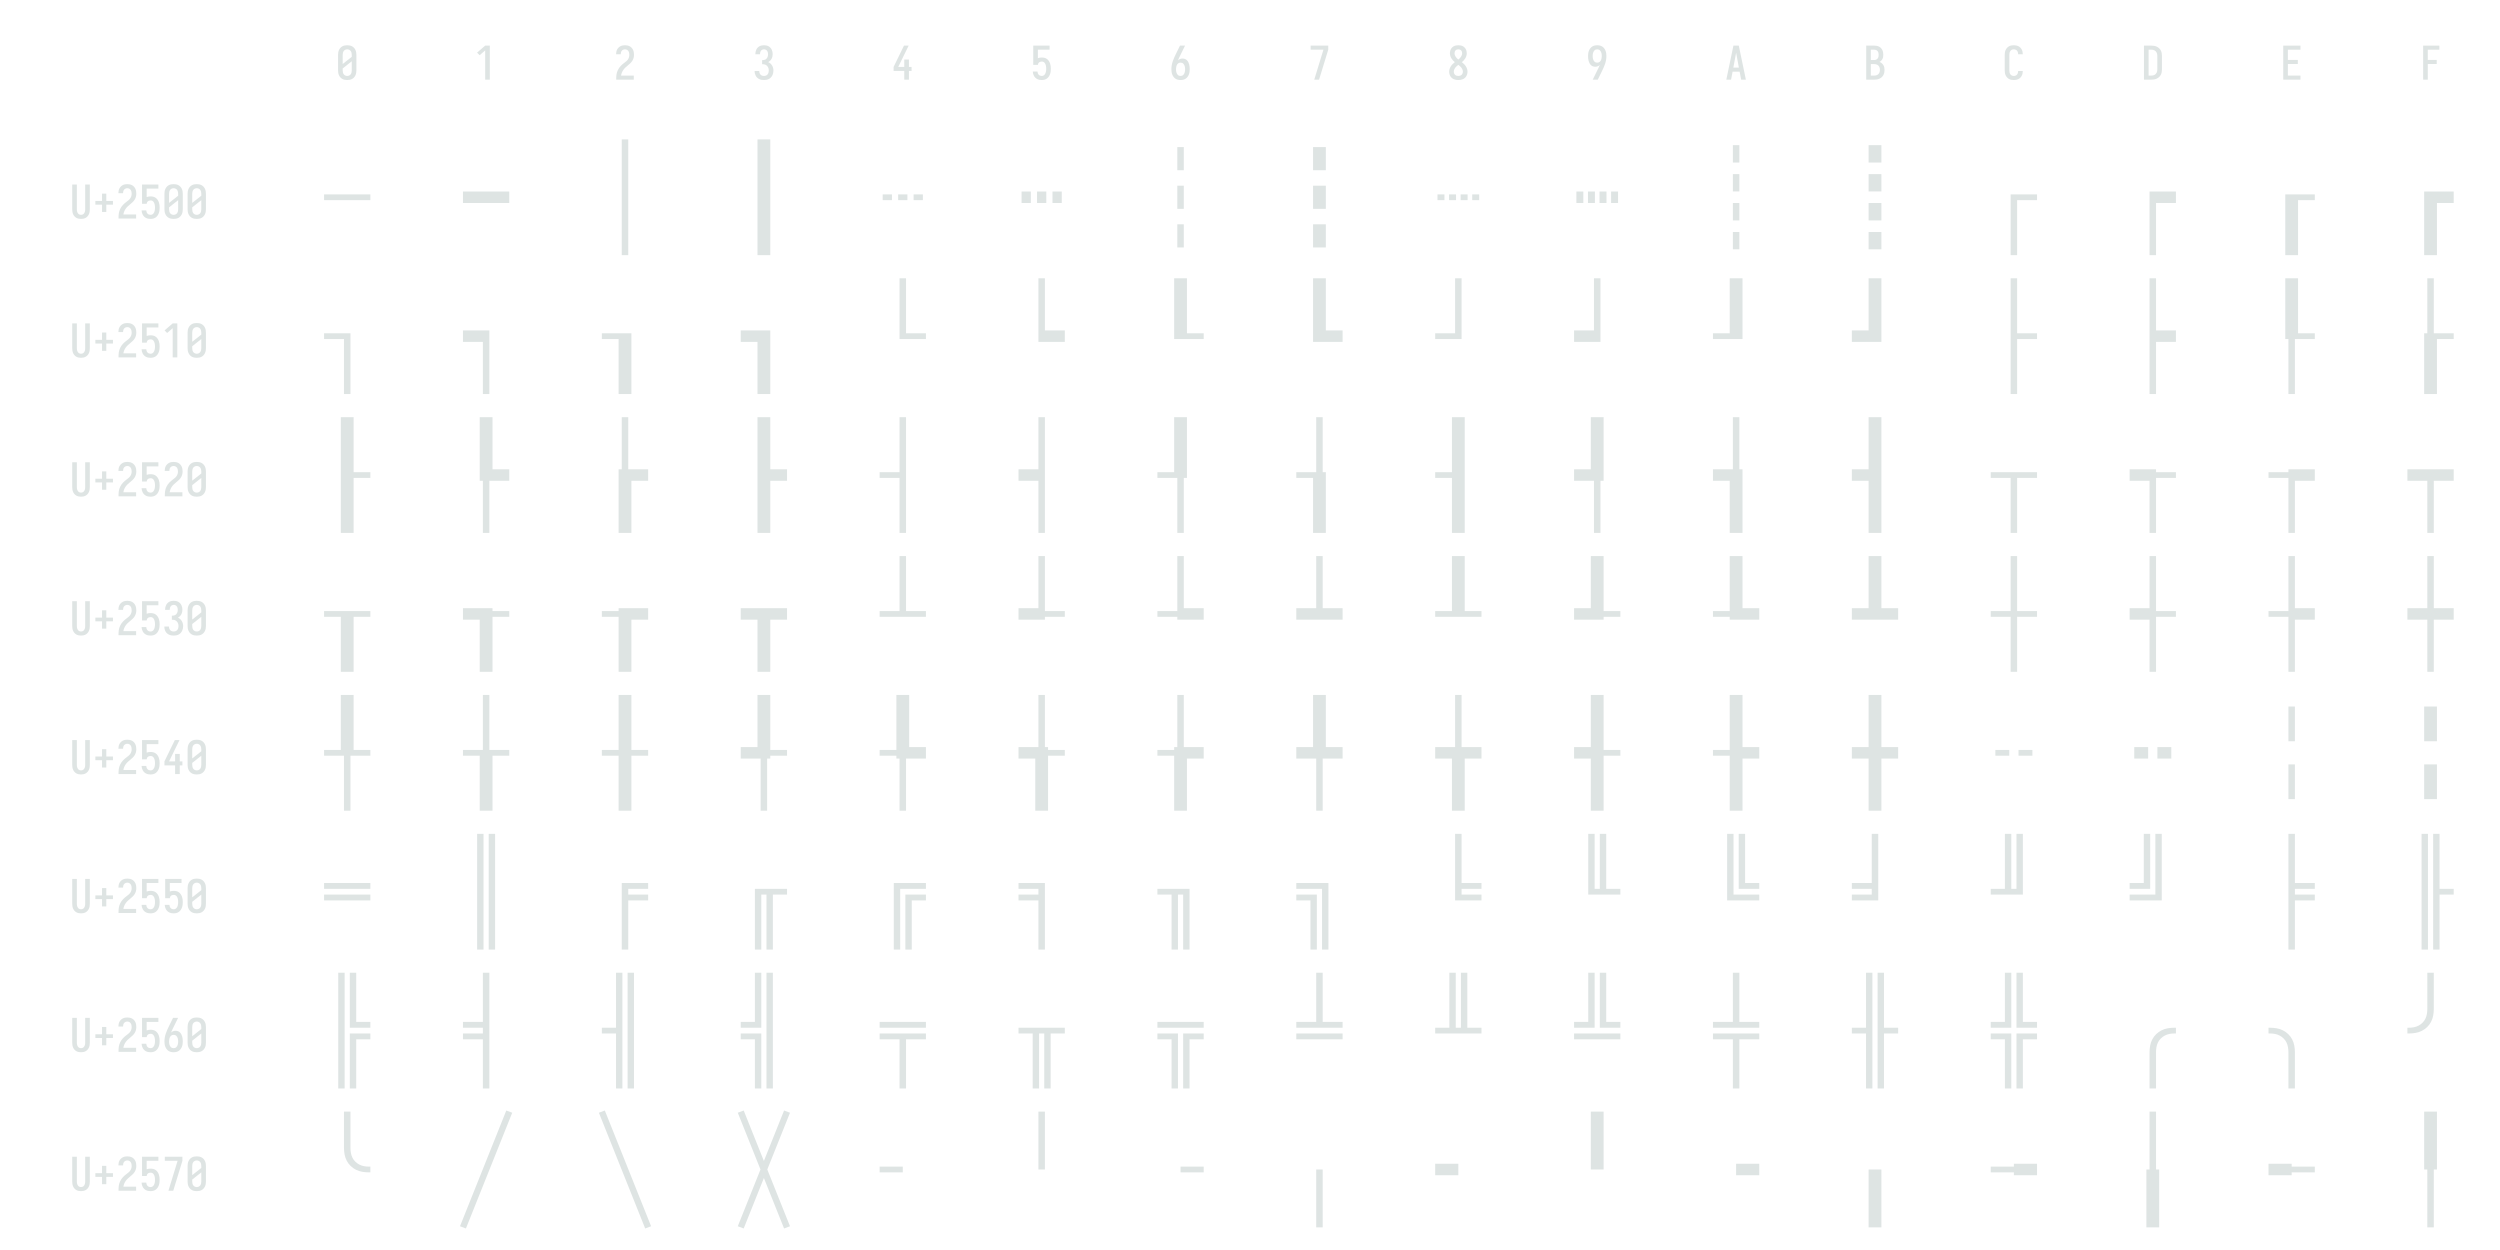 <?xml version="1.0" encoding="UTF-8" standalone="no"?>
<svg height="648" viewBox="0 0 1296 648" width="1296" xmlns="http://www.w3.org/2000/svg">
<defs>
<path d="M 250 8 Q 223 8 196 3 Q 169 -2 145 -15 Q 121 -28 102.5 -48.5 Q 84 -69 72.5 -94 Q 61 -119 56.5 -146 Q 52 -173 52 -200 L 52 -535 Q 52 -562 56.5 -589 Q 61 -616 72.5 -641 Q 84 -666 102.5 -686.5 Q 121 -707 145 -720 Q 169 -733 196 -738 Q 223 -743 250 -743 Q 277 -743 304 -738 Q 331 -733 355 -720 Q 379 -707 397.5 -686.5 Q 416 -666 427.5 -641 Q 439 -616 443.5 -589 Q 448 -562 448 -535 L 448 -200 Q 448 -173 443.5 -146 Q 439 -119 427.5 -94 Q 416 -69 397.5 -48.5 Q 379 -28 355 -15 Q 331 -2 304 3 Q 277 8 250 8 Z M 152 -338 L 348 -493 L 348 -535 Q 348 -557 343 -579 Q 338 -601 325.5 -618.5 Q 313 -636 292.5 -645.5 Q 272 -655 250 -655 Q 228 -655 207.5 -645.5 Q 187 -636 174.5 -618.5 Q 162 -601 157 -579 Q 152 -557 152 -535 Z M 250 -80 Q 272 -80 292.5 -89.5 Q 313 -99 325.5 -116.5 Q 338 -134 343 -156 Q 348 -178 348 -200 L 348 -397 L 152 -242 L 152 -200 Q 152 -178 157 -156 Q 162 -134 174.5 -116.5 Q 187 -99 207.5 -89.5 Q 228 -80 250 -80 Z " id="path1"/>
<path d="M 230 0 L 230 -632 L 110 -528 L 55 -584 L 230 -735 L 330 -735 L 330 0 Z " id="path2"/>
<path d="M 60 0 L 60 -1 Q 60 -27 61 -54 Q 62 -81 65.5 -107 Q 69 -133 77 -158.5 Q 85 -184 96.5 -208 Q 108 -232 123 -253.5 Q 138 -275 156 -294.5 Q 174 -314 194 -331 Q 214 -348 235.5 -364 Q 257 -380 277.5 -397 Q 298 -414 313 -435.5 Q 328 -457 336 -483 Q 344 -509 344 -535 Q 344 -557 339.5 -578 Q 335 -599 323.5 -617 Q 312 -635 292 -645 Q 272 -655 251 -655 Q 231 -655 212.5 -647.5 Q 194 -640 181.5 -625 Q 169 -610 163.5 -591 Q 158 -572 158 -552 L 158 -548 L 58 -548 L 58 -555 Q 58 -581 63.5 -606 Q 69 -631 81 -653 Q 93 -675 111.5 -693 Q 130 -711 152.5 -722.5 Q 175 -734 200.5 -738.5 Q 226 -743 251 -743 Q 278 -743 304.5 -737.5 Q 331 -732 354.5 -719 Q 378 -706 396 -685.5 Q 414 -665 425 -640.5 Q 436 -616 440 -589 Q 444 -562 444 -535 Q 444 -501 435 -468 Q 426 -435 407.5 -406 Q 389 -377 364 -353.5 Q 339 -330 312.5 -308.5 Q 286 -287 261 -264 Q 236 -241 216 -213 Q 196 -185 183 -153.5 Q 170 -122 165 -88 L 440 -88 L 440 0 Z " id="path3"/>
<path d="M 253 8 Q 227 8 201 4 Q 175 -0 151 -11.5 Q 127 -23 107.5 -40.5 Q 88 -58 75.5 -81 Q 63 -104 56.5 -129.5 Q 50 -155 50 -181 L 50 -187 L 150 -187 L 150 -184 Q 150 -163 157 -143 Q 164 -123 178 -108 Q 192 -93 212 -86.5 Q 232 -80 253 -80 Q 275 -80 296 -88.5 Q 317 -97 330.5 -114.5 Q 344 -132 350 -154 Q 356 -176 356 -198 Q 356 -217 352 -235.5 Q 348 -254 339 -271 Q 330 -288 316.5 -301 Q 303 -314 286 -322 Q 269 -330 250 -332 Q 231 -334 212 -334 L 212 -422 Q 229 -422 246 -424 Q 263 -426 278.5 -433 Q 294 -440 306 -452.5 Q 318 -465 325.5 -480.5 Q 333 -496 336.5 -513 Q 340 -530 340 -547 Q 340 -566 335.5 -585.5 Q 331 -605 320 -621.5 Q 309 -638 291 -646.5 Q 273 -655 253 -655 Q 234 -655 216 -647 Q 198 -639 187 -624 Q 176 -609 171 -590 Q 166 -571 166 -553 L 166 -548 L 66 -548 L 66 -556 Q 66 -581 71.5 -605.5 Q 77 -630 88 -652 Q 99 -674 116.5 -692.5 Q 134 -711 156.5 -722.5 Q 179 -734 203.5 -738.5 Q 228 -743 253 -743 Q 278 -743 303.5 -738 Q 329 -733 351 -721 Q 373 -709 390.5 -690 Q 408 -671 419 -648 Q 430 -625 435 -600 Q 440 -575 440 -550 Q 440 -524 434 -498.5 Q 428 -473 416 -450.5 Q 404 -428 385 -409.5 Q 366 -391 343 -379 Q 370 -368 391.5 -348.5 Q 413 -329 427.5 -304.5 Q 442 -280 449 -252 Q 456 -224 456 -196 Q 456 -168 450 -141.5 Q 444 -115 432 -91 Q 420 -67 401 -47 Q 382 -27 358 -14.5 Q 334 -2 307 3 Q 280 8 253 8 Z " id="path4"/>
<path d="M 282 0 L 282 -188 L 52 -188 L 52 -275 L 276 -735 L 377 -735 L 152 -275 L 282 -275 L 282 -435 L 383 -435 L 383 -275 L 440 -275 L 440 -188 L 383 -188 L 383 0 Z " id="path5"/>
<path d="M 252 8 Q 227 8 202.5 3.5 Q 178 -1 155.5 -12 Q 133 -23 114.5 -41 Q 96 -59 84 -80.5 Q 72 -102 65.5 -126.5 Q 59 -151 58 -176 L 159 -176 Q 160 -158 166.5 -139.5 Q 173 -121 185.5 -107 Q 198 -93 216 -86.5 Q 234 -80 252 -80 Q 269 -80 285 -87 Q 301 -94 312.5 -107 Q 324 -120 330.5 -135.5 Q 337 -151 341 -167.5 Q 345 -184 346.5 -201 Q 348 -218 348 -235 Q 348 -252 346.5 -269 Q 345 -286 341.5 -302.5 Q 338 -319 331.5 -334.5 Q 325 -350 314.5 -363 Q 304 -376 288 -383.5 Q 272 -391 256 -391 Q 240 -391 224 -387 Q 208 -383 195.5 -373.5 Q 183 -364 176 -349.5 Q 169 -335 168 -319 L 68 -319 L 68 -735 L 421 -735 L 421 -647 L 168 -647 L 168 -464 Q 189 -472 211 -475 Q 233 -478 256 -478 Q 285 -478 313.5 -470.5 Q 342 -463 365.5 -445.5 Q 389 -428 405.5 -403 Q 422 -378 431.5 -350.5 Q 441 -323 444.5 -294 Q 448 -265 448 -235 Q 448 -206 444.5 -176.5 Q 441 -147 431 -119 Q 421 -91 404.5 -66.5 Q 388 -42 364 -24.5 Q 340 -7 311 0.5 Q 282 8 252 8 Z " id="path6"/>
<path d="M 250 8 Q 221 8 192.5 1.5 Q 164 -5 140 -21 Q 116 -37 98.5 -60.5 Q 81 -84 70.5 -111 Q 60 -138 56 -166.5 Q 52 -195 52 -224 Q 52 -268 59.5 -311 Q 67 -354 81 -395.5 Q 95 -437 113 -477 Q 131 -517 150 -556 L 238 -735 L 347 -735 L 240 -517 Q 228 -492 216 -467 Q 204 -442 194 -416 Q 212 -436 238.5 -446 Q 265 -456 292 -456 Q 318 -456 343.5 -447 Q 369 -438 387.5 -419.5 Q 406 -401 418 -377 Q 430 -353 436.5 -328 Q 443 -303 445.5 -276.5 Q 448 -250 448 -224 Q 448 -195 444 -166.5 Q 440 -138 429.5 -111 Q 419 -84 401.5 -60.5 Q 384 -37 360 -21 Q 336 -5 307.5 1.5 Q 279 8 250 8 Z M 250 -80 Q 266 -80 282 -85.5 Q 298 -91 309.5 -102.5 Q 321 -114 328.5 -129 Q 336 -144 340.5 -159.5 Q 345 -175 346.5 -191.5 Q 348 -208 348 -224 Q 348 -240 346.5 -256.5 Q 345 -273 340.5 -289 Q 336 -305 328.5 -319.5 Q 321 -334 309.5 -345.5 Q 298 -357 282 -362.5 Q 266 -368 250 -368 Q 235 -368 221 -363.5 Q 207 -359 195.5 -349.5 Q 184 -340 176 -327.5 Q 168 -315 163.5 -301 Q 159 -287 156.5 -272.5 Q 154 -258 153 -243 Q 153 -238 152.5 -233.5 Q 152 -229 152 -224 Q 152 -208 153.5 -191.5 Q 155 -175 159.5 -159.5 Q 164 -144 171.5 -129 Q 179 -114 190.5 -102.5 Q 202 -91 218 -85.5 Q 234 -80 250 -80 Z " id="path7"/>
<path d="M 138 0 L 336 -647 L 60 -647 L 60 -735 L 440 -735 L 440 -647 L 242 0 Z " id="path8"/>
<path d="M 250 8 Q 225 8 200 4 Q 175 -0 152 -10 Q 129 -20 109.5 -37 Q 90 -54 77.5 -75.5 Q 65 -97 58.5 -121.5 Q 52 -146 52 -172 Q 52 -203 61.5 -232.5 Q 71 -262 88 -288.5 Q 105 -315 127 -336.5 Q 149 -358 174 -378 Q 152 -396 132.5 -417 Q 113 -438 98.5 -462.5 Q 84 -487 76 -514.5 Q 68 -542 68 -570 Q 68 -594 73.5 -617.5 Q 79 -641 90.5 -661.5 Q 102 -682 119.5 -698.5 Q 137 -715 158 -725 Q 179 -735 202.5 -739 Q 226 -743 250 -743 Q 274 -743 297.5 -739 Q 321 -735 342 -725 Q 363 -715 380.5 -698.5 Q 398 -682 409.5 -661.5 Q 421 -641 426.5 -617.5 Q 432 -594 432 -570 Q 432 -542 424 -514.5 Q 416 -487 401.5 -462.5 Q 387 -438 367.5 -417 Q 348 -396 326 -378 Q 351 -358 373 -336.5 Q 395 -315 412 -288.5 Q 429 -262 438.5 -232.5 Q 448 -203 448 -172 Q 448 -146 441.5 -121.5 Q 435 -97 422.5 -75.5 Q 410 -54 390.5 -37 Q 371 -20 348 -10 Q 325 -0 300 4 Q 275 8 250 8 Z M 250 -434 Q 266 -447 280.5 -461.5 Q 295 -476 306.5 -493 Q 318 -510 325 -529.5 Q 332 -549 332 -569 Q 332 -586 327 -602.5 Q 322 -619 310.5 -631.5 Q 299 -644 283 -649.5 Q 267 -655 250 -655 Q 233 -655 217 -649.5 Q 201 -644 189.5 -631.5 Q 178 -619 173 -602.5 Q 168 -586 168 -569 Q 168 -549 175 -529.5 Q 182 -510 193.5 -493 Q 205 -476 219.5 -461.5 Q 234 -447 250 -434 Z M 250 -80 Q 269 -80 288 -85.5 Q 307 -91 320.5 -104 Q 334 -117 341 -135.5 Q 348 -154 348 -173 Q 348 -196 339.5 -217.5 Q 331 -239 317 -257.5 Q 303 -276 285.5 -291 Q 268 -306 250 -320 Q 232 -306 214.5 -291 Q 197 -276 183 -257.5 Q 169 -239 160.5 -217.5 Q 152 -196 152 -173 Q 152 -154 159 -135.5 Q 166 -117 179.5 -104 Q 193 -91 212 -85.5 Q 231 -80 250 -80 Z " id="path9"/>
<path d="M 262 0 L 153 0 L 260 -218 Q 272 -243 284 -268 Q 296 -293 306 -319 Q 288 -299 261.5 -289 Q 235 -279 208 -279 Q 182 -279 156.5 -288 Q 131 -297 112.5 -315.5 Q 94 -334 82 -358 Q 70 -382 63.5 -407 Q 57 -432 54.5 -458.5 Q 52 -485 52 -511 Q 52 -540 56 -568.5 Q 60 -597 70.5 -624 Q 81 -651 98.5 -674.5 Q 116 -698 140 -714 Q 164 -730 192.5 -736.5 Q 221 -743 250 -743 Q 279 -743 307.5 -736.5 Q 336 -730 360 -714 Q 384 -698 401.5 -674.5 Q 419 -651 429.5 -624 Q 440 -597 444 -568.5 Q 448 -540 448 -511 Q 448 -467 440.5 -424 Q 433 -381 419 -339.5 Q 405 -298 387 -258 Q 369 -218 350 -179 Z M 250 -367 Q 265 -367 279 -371.5 Q 293 -376 304.5 -385.5 Q 316 -395 324 -407.5 Q 332 -420 336.5 -434 Q 341 -448 343.5 -462.5 Q 346 -477 347 -492 Q 347 -497 347.5 -501.5 Q 348 -506 348 -511 Q 348 -527 346.5 -543.5 Q 345 -560 340.5 -575.5 Q 336 -591 328.5 -606 Q 321 -621 309.5 -632.5 Q 298 -644 282 -649.5 Q 266 -655 250 -655 Q 234 -655 218 -649.5 Q 202 -644 190.5 -632.5 Q 179 -621 171.5 -606 Q 164 -591 159.5 -575.5 Q 155 -560 153.5 -543.5 Q 152 -527 152 -511 Q 152 -495 153.5 -478.5 Q 155 -462 159.5 -446 Q 164 -430 171.5 -415.5 Q 179 -401 190.5 -389.5 Q 202 -378 218 -372.5 Q 234 -367 250 -367 Z " id="path10"/>
<path d="M 39 0 L 53 -70 L 192 -735 L 308 -735 L 461 0 L 359 0 L 326 -172 L 174 -172 L 141 0 Z M 310 -260 L 267 -490 Q 263 -513 258.5 -536 Q 254 -559 250 -582 Q 246 -559 241.5 -536 Q 237 -513 233 -490 L 190 -260 Z " id="path11"/>
<path d="M 60 0 L 60 -735 L 235 -735 Q 261 -735 287 -730.5 Q 313 -726 336.5 -714 Q 360 -702 378.5 -682.5 Q 397 -663 408.5 -639.5 Q 420 -616 424.5 -590 Q 429 -564 429 -538 Q 429 -515 425.5 -492 Q 422 -469 411.5 -448.5 Q 401 -428 384.5 -411 Q 368 -394 348 -383 Q 373 -373 394.5 -355.5 Q 416 -338 430.5 -314.5 Q 445 -291 450.5 -264 Q 456 -237 456 -210 Q 456 -181 450.5 -152.5 Q 445 -124 431 -98.5 Q 417 -73 395.5 -53.5 Q 374 -34 347.5 -21.5 Q 321 -9 292.5 -4.5 Q 264 -0 235 0 Z M 160 -424 L 235 -424 Q 256 -424 275.5 -432.5 Q 295 -441 307.5 -457.5 Q 320 -474 324.5 -494.5 Q 329 -515 329 -536 Q 329 -557 324.5 -577.5 Q 320 -598 307.5 -614.5 Q 295 -631 275.5 -639 Q 256 -647 235 -647 L 160 -647 Z M 160 -88 L 235 -88 Q 251 -88 267.5 -91 Q 284 -94 298.5 -101.5 Q 313 -109 324.5 -121 Q 336 -133 343 -148 Q 350 -163 353 -179 Q 356 -195 356 -212 Q 356 -228 353 -244.5 Q 350 -261 343 -276 Q 336 -291 324.5 -303 Q 313 -315 298.5 -322.5 Q 284 -330 267.5 -333 Q 251 -336 235 -336 L 160 -336 Z " id="path12"/>
<path d="M 247 8 Q 220 8 193 3 Q 166 -2 142.5 -15.5 Q 119 -29 101 -49.5 Q 83 -70 71.5 -94.5 Q 60 -119 56 -146 Q 52 -173 52 -200 L 52 -535 Q 52 -562 56 -589 Q 60 -616 71.5 -640.5 Q 83 -665 101 -685.5 Q 119 -706 142.5 -719.5 Q 166 -733 193 -738 Q 220 -743 247 -743 Q 273 -743 298 -738.5 Q 323 -734 346 -723 Q 369 -712 387.5 -694 Q 406 -676 418 -653.5 Q 430 -631 436 -606 Q 442 -581 442 -555 L 442 -548 L 342 -548 L 342 -552 Q 342 -572 336 -591.5 Q 330 -611 317.5 -626 Q 305 -641 286 -648 Q 267 -655 247 -655 Q 225 -655 205 -645.5 Q 185 -636 173 -618 Q 161 -600 156.5 -578.5 Q 152 -557 152 -535 L 152 -200 Q 152 -178 156.5 -156.5 Q 161 -135 173 -117 Q 185 -99 205 -89.5 Q 225 -80 247 -80 Q 267 -80 286 -87 Q 305 -94 317.5 -109 Q 330 -124 336 -143.5 Q 342 -163 342 -183 L 342 -187 L 442 -187 L 442 -180 Q 442 -154 436 -129 Q 430 -104 418 -81.5 Q 406 -59 387.5 -41 Q 369 -23 346 -12 Q 323 -1 298 3.5 Q 273 8 247 8 Z " id="path13"/>
<path d="M 60 0 L 60 -735 L 220 -735 Q 250 -735 280 -730 Q 310 -725 337 -712 Q 364 -699 386.5 -678.5 Q 409 -658 423 -631.5 Q 437 -605 442.5 -575 Q 448 -545 448 -515 L 448 -220 Q 448 -190 442.5 -160 Q 437 -130 423 -103.5 Q 409 -77 386.5 -56.5 Q 364 -36 337 -23 Q 310 -10 280 -5 Q 250 -0 220 0 Z M 160 -88 L 220 -88 Q 237 -88 254.5 -91 Q 272 -94 287.5 -102.5 Q 303 -111 315 -124 Q 327 -137 334.5 -152.5 Q 342 -168 345 -185.5 Q 348 -203 348 -220 L 348 -515 Q 348 -532 345 -549.5 Q 342 -567 334.5 -582.5 Q 327 -598 315 -611 Q 303 -624 287.5 -632.5 Q 272 -641 254.5 -644 Q 237 -647 220 -647 L 160 -647 Z " id="path14"/>
<path d="M 68 0 L 68 -735 L 440 -735 L 440 -647 L 168 -647 L 168 -426 L 383 -426 L 383 -338 L 168 -338 L 168 -88 L 440 -88 L 440 0 Z " id="path15"/>
<path d="M 90 0 L 90 -735 L 440 -735 L 440 -647 L 190 -647 L 190 -426 L 383 -426 L 383 -338 L 190 -338 L 190 0 Z " id="path16"/>
<path d="M 250 8 Q 223 8 196.5 2.5 Q 170 -3 147 -16.5 Q 124 -30 106.5 -50.5 Q 89 -71 78.5 -95.5 Q 68 -120 64 -146.5 Q 60 -173 60 -200 L 60 -735 L 160 -735 L 160 -200 Q 160 -186 161.5 -172 Q 163 -158 167.5 -144.5 Q 172 -131 179.5 -118.5 Q 187 -106 197.5 -97 Q 208 -88 222 -84 Q 236 -80 250 -80 Q 264 -80 278 -84 Q 292 -88 302.5 -97 Q 313 -106 320.5 -118.5 Q 328 -131 332.5 -144.5 Q 337 -158 338.5 -172 Q 340 -186 340 -200 L 340 -735 L 440 -735 L 440 -200 Q 440 -173 436 -146.5 Q 432 -120 421.5 -95.5 Q 411 -71 393.5 -50.5 Q 376 -30 353 -16.5 Q 330 -3 303.5 2.5 Q 277 8 250 8 Z " id="path17"/>
<path d="M 296 -142 L 204 -142 L 204 -300 L 60 -300 L 60 -380 L 204 -380 L 204 -538 L 296 -538 L 296 -380 L 440 -380 L 440 -300 L 296 -300 Z " id="path18"/>
<path d="M 500 -309 L 0 -309 L 0 -371 L 500 -371 Z " id="path19"/>
<path d="M 500 -278 L 0 -278 L 0 -402 L 500 -402 Z " id="path20"/>
<path d="M 215 285 L 215 -965 L 285 -965 L 285 285 Z " id="path21"/>
<path d="M 181 285 L 181 -965 L 319 -965 L 319 285 Z " id="path22"/>
<path d="M 367 -309 L 367 -371 L 467 -371 L 467 -309 Z M 200 -309 L 200 -371 L 300 -371 L 300 -309 Z M 33 -309 L 33 -371 L 133 -371 L 133 -309 Z " id="path23"/>
<path d="M 367 -278 L 367 -402 L 467 -402 L 467 -278 Z M 200 -278 L 200 -402 L 300 -402 L 300 -278 Z M 33 -278 L 33 -402 L 133 -402 L 133 -278 Z " id="path24"/>
<path d="M 285 -632 L 215 -632 L 215 -882 L 285 -882 Z M 215 -215 L 215 -465 L 285 -465 L 285 -215 Z M 215 202 L 215 -48 L 285 -48 L 285 202 Z " id="path25"/>
<path d="M 181 -632 L 181 -882 L 319 -882 L 319 -632 Z M 319 -215 L 181 -215 L 181 -465 L 319 -465 Z M 181 202 L 181 -48 L 319 -48 L 319 202 Z " id="path26"/>
<path d="M 400 -309 L 400 -371 L 475 -371 L 475 -309 Z M 275 -309 L 275 -371 L 350 -371 L 350 -309 Z M 150 -309 L 150 -371 L 225 -371 L 225 -309 Z M 25 -309 L 25 -371 L 100 -371 L 100 -309 Z " id="path27"/>
<path d="M 400 -278 L 400 -402 L 475 -402 L 475 -278 Z M 275 -278 L 275 -402 L 350 -402 L 350 -278 Z M 150 -278 L 150 -402 L 225 -402 L 225 -278 Z M 100 -278 L 25 -278 L 25 -402 L 100 -402 Z " id="path28"/>
<path d="M 215 -715 L 215 -903 L 285 -903 L 285 -715 Z M 215 -403 L 215 -590 L 285 -590 L 285 -403 Z M 215 -90 L 215 -278 L 285 -278 L 285 -90 Z M 215 222 L 215 35 L 285 35 L 285 222 Z " id="path29"/>
<path d="M 181 -715 L 181 -903 L 319 -903 L 319 -715 Z M 181 -403 L 181 -590 L 319 -590 L 319 -403 Z M 181 -90 L 181 -278 L 319 -278 L 319 -90 Z M 181 222 L 181 35 L 319 35 L 319 222 Z " id="path30"/>
<path d="M 215 285 L 215 -371 L 500 -371 L 500 -309 L 285 -309 L 285 285 Z " id="path31"/>
<path d="M 215 285 L 215 -402 L 500 -402 L 500 -278 L 285 -278 L 285 285 Z " id="path32"/>
<path d="M 181 285 L 181 -371 L 500 -371 L 500 -309 L 319 -309 L 319 285 Z " id="path33"/>
<path d="M 319 285 L 181 285 L 181 -402 L 500 -402 L 500 -278 L 319 -278 Z " id="path34"/>
<path d="M 215 285 L 215 -309 L 0 -309 L 0 -371 L 285 -371 L 285 285 Z " id="path35"/>
<path d="M 215 285 L 215 -278 L 0 -278 L 0 -402 L 285 -402 L 285 285 Z " id="path36"/>
<path d="M 181 285 L 181 -309 L 0 -309 L 0 -371 L 319 -371 L 319 285 Z " id="path37"/>
<path d="M 319 285 L 181 285 L 181 -278 L 0 -278 L 0 -402 L 319 -402 Z " id="path38"/>
<path d="M 215 -309 L 215 -965 L 285 -965 L 285 -371 L 500 -371 L 500 -309 Z " id="path39"/>
<path d="M 215 -278 L 215 -965 L 285 -965 L 285 -402 L 500 -402 L 500 -278 Z " id="path40"/>
<path d="M 500 -309 L 181 -309 L 181 -965 L 319 -965 L 319 -371 L 500 -371 Z " id="path41"/>
<path d="M 181 -278 L 181 -965 L 319 -965 L 319 -402 L 500 -402 L 500 -278 Z " id="path42"/>
<path d="M 285 -309 L 0 -309 L 0 -371 L 215 -371 L 215 -965 L 285 -965 Z " id="path43"/>
<path d="M 285 -278 L 0 -278 L 0 -402 L 215 -402 L 215 -965 L 285 -965 Z " id="path44"/>
<path d="M 319 -309 L 0 -309 L 0 -371 L 181 -371 L 181 -965 L 319 -965 Z " id="path45"/>
<path d="M 319 -278 L 0 -278 L 0 -402 L 181 -402 L 181 -965 L 319 -965 Z " id="path46"/>
<path d="M 215 285 L 215 -965 L 285 -965 L 285 -371 L 500 -371 L 500 -309 L 285 -309 L 285 285 Z " id="path47"/>
<path d="M 215 285 L 215 -965 L 285 -965 L 285 -402 L 500 -402 L 500 -278 L 285 -278 L 285 285 Z " id="path48"/>
<path d="M 215 285 L 215 -309 L 181 -309 L 181 -965 L 319 -965 L 319 -371 L 500 -371 L 500 -309 L 285 -309 L 285 285 Z " id="path49"/>
<path d="M 181 285 L 181 -371 L 215 -371 L 215 -965 L 285 -965 L 285 -371 L 500 -371 L 500 -309 L 319 -309 L 319 285 Z " id="path50"/>
<path d="M 181 285 L 181 -965 L 319 -965 L 319 -371 L 500 -371 L 500 -309 L 319 -309 L 319 285 Z " id="path51"/>
<path d="M 215 285 L 215 -278 L 181 -278 L 181 -965 L 319 -965 L 319 -402 L 500 -402 L 500 -278 L 285 -278 L 285 285 Z " id="path52"/>
<path d="M 319 285 L 181 285 L 181 -402 L 215 -402 L 215 -965 L 285 -965 L 285 -402 L 500 -402 L 500 -278 L 319 -278 Z " id="path53"/>
<path d="M 319 285 L 181 285 L 181 -965 L 319 -965 L 319 -402 L 500 -402 L 500 -278 L 319 -278 Z " id="path54"/>
<path d="M 215 285 L 215 -309 L 0 -309 L 0 -371 L 215 -371 L 215 -965 L 285 -965 L 285 285 Z " id="path55"/>
<path d="M 215 285 L 215 -278 L 0 -278 L 0 -402 L 215 -402 L 215 -965 L 285 -965 L 285 285 Z " id="path56"/>
<path d="M 215 285 L 215 -309 L 0 -309 L 0 -371 L 181 -371 L 181 -965 L 319 -965 L 319 -309 L 285 -309 L 285 285 Z " id="path57"/>
<path d="M 181 285 L 181 -309 L 0 -309 L 0 -371 L 215 -371 L 215 -965 L 285 -965 L 285 -371 L 319 -371 L 319 285 Z " id="path58"/>
<path d="M 181 285 L 181 -309 L 0 -309 L 0 -371 L 181 -371 L 181 -965 L 319 -965 L 319 285 Z " id="path59"/>
<path d="M 215 285 L 215 -278 L 0 -278 L 0 -402 L 181 -402 L 181 -965 L 319 -965 L 319 -278 L 285 -278 L 285 285 Z " id="path60"/>
<path d="M 319 285 L 181 285 L 181 -278 L 0 -278 L 0 -402 L 215 -402 L 215 -965 L 285 -965 L 285 -402 L 319 -402 Z " id="path61"/>
<path d="M 319 285 L 181 285 L 181 -278 L 0 -278 L 0 -402 L 181 -402 L 181 -965 L 319 -965 Z " id="path62"/>
<path d="M 215 285 L 215 -309 L 0 -309 L 0 -371 L 500 -371 L 500 -309 L 285 -309 L 285 285 Z " id="path63"/>
<path d="M 215 285 L 215 -278 L 0 -278 L 0 -402 L 285 -402 L 285 -371 L 500 -371 L 500 -309 L 285 -309 L 285 285 Z " id="path64"/>
<path d="M 215 285 L 215 -309 L 0 -309 L 0 -371 L 215 -371 L 215 -402 L 500 -402 L 500 -278 L 285 -278 L 285 285 Z " id="path65"/>
<path d="M 215 285 L 215 -278 L 0 -278 L 0 -402 L 500 -402 L 500 -278 L 285 -278 L 285 285 Z " id="path66"/>
<path d="M 181 285 L 181 -309 L 0 -309 L 0 -371 L 500 -371 L 500 -309 L 319 -309 L 319 285 Z " id="path67"/>
<path d="M 319 285 L 181 285 L 181 -278 L 0 -278 L 0 -402 L 319 -402 L 319 -371 L 500 -371 L 500 -309 L 319 -309 Z " id="path68"/>
<path d="M 319 285 L 181 285 L 181 -309 L 0 -309 L 0 -371 L 181 -371 L 181 -402 L 500 -402 L 500 -278 L 319 -278 Z " id="path69"/>
<path d="M 319 285 L 181 285 L 181 -278 L 0 -278 L 0 -402 L 500 -402 L 500 -278 L 319 -278 Z " id="path70"/>
<path d="M 500 -309 L 0 -309 L 0 -371 L 215 -371 L 215 -965 L 285 -965 L 285 -371 L 500 -371 Z " id="path71"/>
<path d="M 285 -278 L 0 -278 L 0 -402 L 215 -402 L 215 -965 L 285 -965 L 285 -371 L 500 -371 L 500 -309 L 285 -309 Z " id="path72"/>
<path d="M 215 -278 L 215 -309 L 0 -309 L 0 -371 L 215 -371 L 215 -965 L 285 -965 L 285 -402 L 500 -402 L 500 -278 Z " id="path73"/>
<path d="M 0 -278 L 0 -402 L 215 -402 L 215 -965 L 285 -965 L 285 -402 L 500 -402 L 500 -278 Z " id="path74"/>
<path d="M 500 -309 L 0 -309 L 0 -371 L 181 -371 L 181 -965 L 319 -965 L 319 -371 L 500 -371 Z " id="path75"/>
<path d="M 319 -278 L 0 -278 L 0 -402 L 181 -402 L 181 -965 L 319 -965 L 319 -371 L 500 -371 L 500 -309 L 319 -309 Z " id="path76"/>
<path d="M 181 -278 L 181 -309 L 0 -309 L 0 -371 L 181 -371 L 181 -965 L 319 -965 L 319 -402 L 500 -402 L 500 -278 Z " id="path77"/>
<path d="M 0 -278 L 0 -402 L 181 -402 L 181 -965 L 319 -965 L 319 -402 L 500 -402 L 500 -278 Z " id="path78"/>
<path d="M 215 285 L 215 -309 L 0 -309 L 0 -371 L 215 -371 L 215 -965 L 285 -965 L 285 -371 L 500 -371 L 500 -309 L 285 -309 L 285 285 Z " id="path79"/>
<path d="M 215 285 L 215 -278 L 0 -278 L 0 -402 L 215 -402 L 215 -965 L 285 -965 L 285 -371 L 500 -371 L 500 -309 L 285 -309 L 285 285 Z " id="path80"/>
<path d="M 215 285 L 215 -309 L 0 -309 L 0 -371 L 215 -371 L 215 -965 L 285 -965 L 285 -402 L 500 -402 L 500 -278 L 285 -278 L 285 285 Z " id="path81"/>
<path d="M 215 285 L 215 -278 L 0 -278 L 0 -402 L 215 -402 L 215 -965 L 285 -965 L 285 -402 L 500 -402 L 500 -278 L 285 -278 L 285 285 Z " id="path82"/>
<path d="M 215 285 L 215 -309 L 0 -309 L 0 -371 L 181 -371 L 181 -965 L 319 -965 L 319 -371 L 500 -371 L 500 -309 L 285 -309 L 285 285 Z " id="path83"/>
<path d="M 181 285 L 181 -309 L 0 -309 L 0 -371 L 215 -371 L 215 -965 L 285 -965 L 285 -371 L 500 -371 L 500 -309 L 319 -309 L 319 285 Z " id="path84"/>
<path d="M 181 285 L 181 -309 L 0 -309 L 0 -371 L 181 -371 L 181 -965 L 319 -965 L 319 -371 L 500 -371 L 500 -309 L 319 -309 L 319 285 Z " id="path85"/>
<path d="M 215 285 L 215 -278 L 0 -278 L 0 -402 L 181 -402 L 181 -965 L 319 -965 L 319 -371 L 500 -371 L 500 -309 L 319 -309 L 319 -278 L 285 -278 L 285 285 Z " id="path86"/>
<path d="M 215 285 L 215 -278 L 181 -278 L 181 -309 L 0 -309 L 0 -371 L 181 -371 L 181 -965 L 319 -965 L 319 -402 L 500 -402 L 500 -278 L 285 -278 L 285 285 Z " id="path87"/>
<path d="M 319 285 L 181 285 L 181 -278 L 0 -278 L 0 -402 L 215 -402 L 215 -965 L 285 -965 L 285 -402 L 319 -402 L 319 -371 L 500 -371 L 500 -309 L 319 -309 Z " id="path88"/>
<path d="M 319 285 L 181 285 L 181 -309 L 0 -309 L 0 -371 L 181 -371 L 181 -402 L 215 -402 L 215 -965 L 285 -965 L 285 -402 L 500 -402 L 500 -278 L 319 -278 Z " id="path89"/>
<path d="M 215 285 L 215 -278 L 0 -278 L 0 -402 L 181 -402 L 181 -965 L 319 -965 L 319 -402 L 500 -402 L 500 -278 L 285 -278 L 285 285 Z " id="path90"/>
<path d="M 319 285 L 181 285 L 181 -278 L 0 -278 L 0 -402 L 215 -402 L 215 -965 L 285 -965 L 285 -402 L 500 -402 L 500 -278 L 319 -278 Z " id="path91"/>
<path d="M 319 285 L 181 285 L 181 -278 L 0 -278 L 0 -402 L 181 -402 L 181 -965 L 319 -965 L 319 -371 L 500 -371 L 500 -309 L 319 -309 Z " id="path92"/>
<path d="M 319 285 L 181 285 L 181 -309 L 0 -309 L 0 -371 L 181 -371 L 181 -965 L 319 -965 L 319 -402 L 500 -402 L 500 -278 L 319 -278 Z " id="path93"/>
<path d="M 319 285 L 181 285 L 181 -278 L 0 -278 L 0 -402 L 181 -402 L 181 -965 L 319 -965 L 319 -402 L 500 -402 L 500 -278 L 319 -278 Z " id="path94"/>
<path d="M 300 -309 L 300 -371 L 450 -371 L 450 -309 Z M 50 -309 L 50 -371 L 200 -371 L 200 -309 Z " id="path95"/>
<path d="M 300 -278 L 300 -402 L 450 -402 L 450 -278 Z M 200 -278 L 50 -278 L 50 -402 L 200 -402 Z " id="path96"/>
<path d="M 215 -465 L 215 -840 L 285 -840 L 285 -465 Z M 215 160 L 215 -215 L 285 -215 L 285 160 Z " id="path97"/>
<path d="M 181 -465 L 181 -840 L 319 -840 L 319 -465 Z M 181 160 L 181 -215 L 319 -215 L 319 160 Z " id="path98"/>
<path d="M 500 -371 L 0 -371 L 0 -434 L 500 -434 Z M 0 -246 L 0 -309 L 500 -309 L 500 -246 Z " id="path99"/>
<path d="M 153 285 L 153 -965 L 222 -965 L 222 285 Z M 278 285 L 278 -965 L 347 -965 L 347 285 Z " id="path100"/>
<path d="M 215 285 L 215 -434 L 500 -434 L 500 -371 L 285 -371 L 285 -309 L 500 -309 L 500 -246 L 285 -246 L 285 285 Z " id="path101"/>
<path d="M 153 285 L 153 -371 L 500 -371 L 500 -309 L 347 -309 L 347 285 L 278 285 L 278 -309 L 222 -309 L 222 285 Z " id="path102"/>
<path d="M 153 285 L 153 -434 L 500 -434 L 500 -371 L 222 -371 L 222 285 Z M 278 285 L 278 -309 L 500 -309 L 500 -246 L 347 -246 L 347 285 Z " id="path103"/>
<path d="M 215 285 L 215 -246 L 0 -246 L 0 -309 L 215 -309 L 215 -371 L 0 -371 L 0 -434 L 285 -434 L 285 285 Z " id="path104"/>
<path d="M 153 285 L 153 -309 L 0 -309 L 0 -371 L 347 -371 L 347 285 L 278 285 L 278 -309 L 222 -309 L 222 285 Z " id="path105"/>
<path d="M 278 285 L 278 -371 L 0 -371 L 0 -434 L 347 -434 L 347 285 Z M 153 285 L 153 -246 L 0 -246 L 0 -309 L 222 -309 L 222 285 Z " id="path106"/>
<path d="M 215 -246 L 215 -965 L 285 -965 L 285 -434 L 500 -434 L 500 -371 L 285 -371 L 285 -309 L 500 -309 L 500 -246 Z " id="path107"/>
<path d="M 153 -309 L 153 -965 L 222 -965 L 222 -371 L 278 -371 L 278 -965 L 347 -965 L 347 -371 L 500 -371 L 500 -309 Z " id="path108"/>
<path d="M 153 -246 L 153 -965 L 222 -965 L 222 -309 L 500 -309 L 500 -246 Z M 278 -371 L 278 -965 L 347 -965 L 347 -434 L 500 -434 L 500 -371 Z " id="path109"/>
<path d="M 285 -246 L 0 -246 L 0 -309 L 215 -309 L 215 -371 L 0 -371 L 0 -434 L 215 -434 L 215 -965 L 285 -965 Z " id="path110"/>
<path d="M 0 -309 L 0 -371 L 153 -371 L 153 -965 L 222 -965 L 222 -371 L 278 -371 L 278 -965 L 347 -965 L 347 -309 Z " id="path111"/>
<path d="M 222 -371 L 0 -371 L 0 -434 L 153 -434 L 153 -965 L 222 -965 Z M 347 -246 L 0 -246 L 0 -309 L 278 -309 L 278 -965 L 347 -965 Z " id="path112"/>
<path d="M 215 285 L 215 -965 L 285 -965 L 285 -434 L 500 -434 L 500 -371 L 285 -371 L 285 -309 L 500 -309 L 500 -246 L 285 -246 L 285 285 Z " id="path113"/>
<path d="M 153 285 L 153 -965 L 222 -965 L 222 285 Z M 278 285 L 278 -965 L 347 -965 L 347 -371 L 500 -371 L 500 -309 L 347 -309 L 347 285 Z " id="path114"/>
<path d="M 153 285 L 153 -965 L 222 -965 L 222 285 Z M 278 -371 L 278 -965 L 347 -965 L 347 -434 L 500 -434 L 500 -371 Z M 278 285 L 278 -309 L 500 -309 L 500 -246 L 347 -246 L 347 285 Z " id="path115"/>
<path d="M 215 285 L 215 -246 L 0 -246 L 0 -309 L 215 -309 L 215 -371 L 0 -371 L 0 -434 L 215 -434 L 215 -965 L 285 -965 L 285 285 Z " id="path116"/>
<path d="M 153 285 L 153 -309 L 0 -309 L 0 -371 L 153 -371 L 153 -965 L 222 -965 L 222 285 Z M 278 285 L 278 -965 L 347 -965 L 347 285 Z " id="path117"/>
<path d="M 222 -371 L 0 -371 L 0 -434 L 153 -434 L 153 -965 L 222 -965 Z M 278 285 L 278 -965 L 347 -965 L 347 285 Z M 153 285 L 153 -246 L 0 -246 L 0 -309 L 222 -309 L 222 285 Z " id="path118"/>
<path d="M 500 -371 L 0 -371 L 0 -434 L 500 -434 Z M 215 285 L 215 -246 L 0 -246 L 0 -309 L 500 -309 L 500 -246 L 285 -246 L 285 285 Z " id="path119"/>
<path d="M 153 285 L 153 -309 L 0 -309 L 0 -371 L 500 -371 L 500 -309 L 347 -309 L 347 285 L 278 285 L 278 -309 L 222 -309 L 222 285 Z " id="path120"/>
<path d="M 0 -371 L 0 -434 L 500 -434 L 500 -371 Z M 153 285 L 153 -246 L 0 -246 L 0 -309 L 222 -309 L 222 285 Z M 278 285 L 278 -309 L 500 -309 L 500 -246 L 347 -246 L 347 285 Z " id="path121"/>
<path d="M 500 -371 L 0 -371 L 0 -434 L 215 -434 L 215 -965 L 285 -965 L 285 -434 L 500 -434 Z M 0 -246 L 0 -309 L 500 -309 L 500 -246 Z " id="path122"/>
<path d="M 500 -309 L 0 -309 L 0 -371 L 153 -371 L 153 -965 L 222 -965 L 222 -371 L 278 -371 L 278 -965 L 347 -965 L 347 -371 L 500 -371 Z " id="path123"/>
<path d="M 222 -371 L 0 -371 L 0 -434 L 153 -434 L 153 -965 L 222 -965 Z M 278 -371 L 278 -965 L 347 -965 L 347 -434 L 500 -434 L 500 -371 Z M 0 -246 L 0 -309 L 500 -309 L 500 -246 Z " id="path124"/>
<path d="M 500 -371 L 0 -371 L 0 -434 L 215 -434 L 215 -965 L 285 -965 L 285 -434 L 500 -434 Z M 215 285 L 215 -246 L 0 -246 L 0 -309 L 500 -309 L 500 -246 L 285 -246 L 285 285 Z " id="path125"/>
<path d="M 153 285 L 153 -309 L 0 -309 L 0 -371 L 153 -371 L 153 -965 L 222 -965 L 222 285 Z M 278 285 L 278 -965 L 347 -965 L 347 -371 L 500 -371 L 500 -309 L 347 -309 L 347 285 Z " id="path126"/>
<path d="M 222 -371 L 0 -371 L 0 -434 L 153 -434 L 153 -965 L 222 -965 Z M 278 -371 L 278 -965 L 347 -965 L 347 -434 L 500 -434 L 500 -371 Z M 153 285 L 153 -246 L 0 -246 L 0 -309 L 222 -309 L 222 285 Z M 278 285 L 278 -309 L 500 -309 L 500 -246 L 347 -246 L 347 285 Z " id="path127"/>
<path d="M 215 285 L 215 -106 Q 215 -142 221.5 -177.5 Q 228 -213 244.5 -245 Q 261 -277 287 -302 Q 313 -327 345 -343 Q 377 -359 412.5 -365 Q 448 -371 484 -371 L 500 -371 L 500 -309 L 484 -309 Q 457 -309 430.5 -304 Q 404 -299 380 -286.5 Q 356 -274 336.5 -254.5 Q 317 -235 305.5 -211 Q 294 -187 289.5 -160 Q 285 -133 285 -106 L 285 285 Z " id="path128"/>
<path d="M 215 285 L 215 -106 Q 215 -133 210.5 -160 Q 206 -187 194.5 -211 Q 183 -235 163.5 -254.5 Q 144 -274 120 -286.5 Q 96 -299 69.5 -304 Q 43 -309 16 -309 L 0 -309 L 0 -371 L 16 -371 Q 52 -371 87.5 -365 Q 123 -359 155 -343 Q 187 -327 213 -302 Q 239 -277 255.5 -245 Q 272 -213 278.5 -177.5 Q 285 -142 285 -106 L 285 285 Z " id="path129"/>
<path d="M 0 -309 L 0 -371 L 16 -371 Q 43 -371 69.5 -376 Q 96 -381 120 -393.5 Q 144 -406 163.5 -425.5 Q 183 -445 194.5 -469 Q 206 -493 210.5 -520 Q 215 -547 215 -574 L 215 -965 L 285 -965 L 285 -574 Q 285 -538 278.5 -502.5 Q 272 -467 255.5 -435 Q 239 -403 213 -378 Q 187 -353 155 -337 Q 123 -321 87.5 -315 Q 52 -309 16 -309 Z " id="path130"/>
<path d="M 484 -309 Q 448 -309 412.5 -315 Q 377 -321 345 -337 Q 313 -353 287 -378 Q 261 -403 244.5 -435 Q 228 -467 221.5 -502.5 Q 215 -538 215 -574 L 215 -965 L 285 -965 L 285 -574 Q 285 -547 289.5 -520 Q 294 -493 305.5 -469 Q 317 -445 336.5 -425.5 Q 356 -406 380 -393.5 Q 404 -381 430.5 -376 Q 457 -371 484 -371 L 500 -371 L 500 -309 Z " id="path131"/>
<path d="M 32 297 L -32 273 L 468 -977 L 532 -953 Z " id="path132"/>
<path d="M 468 297 L -32 -953 L 32 -977 L 532 273 Z " id="path133"/>
<path d="M 32 297 L -32 273 L 468 -977 L 532 -953 Z M 468 297 L -32 -953 L 32 -977 L 532 273 Z " id="path134"/>
<path d="M 250 -309 L 0 -309 L 0 -371 L 250 -371 Z " id="path135"/>
<path d="M 215 -340 L 215 -965 L 285 -965 L 285 -340 Z " id="path136"/>
<path d="M 500 -309 L 250 -309 L 250 -371 L 500 -371 Z " id="path137"/>
<path d="M 215 285 L 215 -340 L 285 -340 L 285 285 Z " id="path138"/>
<path d="M 0 -278 L 0 -402 L 250 -402 L 250 -278 Z " id="path139"/>
<path d="M 181 -340 L 181 -965 L 319 -965 L 319 -340 Z " id="path140"/>
<path d="M 500 -278 L 250 -278 L 250 -402 L 500 -402 Z " id="path141"/>
<path d="M 181 285 L 181 -340 L 319 -340 L 319 285 Z " id="path142"/>
<path d="M 500 -278 L 250 -278 L 250 -309 L 0 -309 L 0 -371 L 250 -371 L 250 -402 L 500 -402 Z " id="path143"/>
<path d="M 181 285 L 181 -340 L 215 -340 L 215 -965 L 285 -965 L 285 -340 L 319 -340 L 319 285 Z " id="path144"/>
<path d="M 0 -278 L 0 -402 L 250 -402 L 250 -371 L 500 -371 L 500 -309 L 250 -309 L 250 -278 Z " id="path145"/>
<path d="M 215 285 L 215 -340 L 181 -340 L 181 -965 L 319 -965 L 319 -340 L 285 -340 L 285 285 Z " id="path146"/>
</defs>
<g>
<g data-source-text="0" fill="#dee4e3" transform="translate(174 41.292) rotate(0) scale(0.024)">
<use href="#path1" transform="translate(0 0)"/>
</g>
</g>
<g>
<g data-source-text="1" fill="#dee4e3" transform="translate(246 41.292) rotate(0) scale(0.024)">
<use href="#path2" transform="translate(0 0)"/>
</g>
</g>
<g>
<g data-source-text="2" fill="#dee4e3" transform="translate(318 41.292) rotate(0) scale(0.024)">
<use href="#path3" transform="translate(0 0)"/>
</g>
</g>
<g>
<g data-source-text="3" fill="#dee4e3" transform="translate(390 41.292) rotate(0) scale(0.024)">
<use href="#path4" transform="translate(0 0)"/>
</g>
</g>
<g>
<g data-source-text="4" fill="#dee4e3" transform="translate(462 41.292) rotate(0) scale(0.024)">
<use href="#path5" transform="translate(0 0)"/>
</g>
</g>
<g>
<g data-source-text="5" fill="#dee4e3" transform="translate(534 41.292) rotate(0) scale(0.024)">
<use href="#path6" transform="translate(0 0)"/>
</g>
</g>
<g>
<g data-source-text="6" fill="#dee4e3" transform="translate(606 41.292) rotate(0) scale(0.024)">
<use href="#path7" transform="translate(0 0)"/>
</g>
</g>
<g>
<g data-source-text="7" fill="#dee4e3" transform="translate(678 41.292) rotate(0) scale(0.024)">
<use href="#path8" transform="translate(0 0)"/>
</g>
</g>
<g>
<g data-source-text="8" fill="#dee4e3" transform="translate(750 41.292) rotate(0) scale(0.024)">
<use href="#path9" transform="translate(0 0)"/>
</g>
</g>
<g>
<g data-source-text="9" fill="#dee4e3" transform="translate(822 41.292) rotate(0) scale(0.024)">
<use href="#path10" transform="translate(0 0)"/>
</g>
</g>
<g>
<g data-source-text="A" fill="#dee4e3" transform="translate(894 41.292) rotate(0) scale(0.024)">
<use href="#path11" transform="translate(0 0)"/>
</g>
</g>
<g>
<g data-source-text="B" fill="#dee4e3" transform="translate(966 41.292) rotate(0) scale(0.024)">
<use href="#path12" transform="translate(0 0)"/>
</g>
</g>
<g>
<g data-source-text="C" fill="#dee4e3" transform="translate(1038 41.292) rotate(0) scale(0.024)">
<use href="#path13" transform="translate(0 0)"/>
</g>
</g>
<g>
<g data-source-text="D" fill="#dee4e3" transform="translate(1110 41.292) rotate(0) scale(0.024)">
<use href="#path14" transform="translate(0 0)"/>
</g>
</g>
<g>
<g data-source-text="E" fill="#dee4e3" transform="translate(1182 41.292) rotate(0) scale(0.024)">
<use href="#path15" transform="translate(0 0)"/>
</g>
</g>
<g>
<g data-source-text="F" fill="#dee4e3" transform="translate(1254 41.292) rotate(0) scale(0.024)">
<use href="#path16" transform="translate(0 0)"/>
</g>
</g>
<g>
<g data-source-text="U+2500" fill="#dee4e3" transform="translate(36 113.292) rotate(0) scale(0.024)">
<use href="#path17" transform="translate(0 0)"/>
<use href="#path18" transform="translate(500 0)"/>
<use href="#path3" transform="translate(1000 0)"/>
<use href="#path6" transform="translate(1500 0)"/>
<use href="#path1" transform="translate(2000 0)"/>
<use href="#path1" transform="translate(2500 0)"/>
</g>
</g>
<g>
<g data-source-text="─" fill="#dee4e3" transform="translate(168 118.584) rotate(0) scale(0.048)">
<use href="#path19" transform="translate(0 0)"/>
</g>
</g>
<g>
<g data-source-text="━" fill="#dee4e3" transform="translate(240 118.584) rotate(0) scale(0.048)">
<use href="#path20" transform="translate(0 0)"/>
</g>
</g>
<g>
<g data-source-text="│" fill="#dee4e3" transform="translate(312 118.584) rotate(0) scale(0.048)">
<use href="#path21" transform="translate(0 0)"/>
</g>
</g>
<g>
<g data-source-text="┃" fill="#dee4e3" transform="translate(384 118.584) rotate(0) scale(0.048)">
<use href="#path22" transform="translate(0 0)"/>
</g>
</g>
<g>
<g data-source-text="┄" fill="#dee4e3" transform="translate(456 118.584) rotate(0) scale(0.048)">
<use href="#path23" transform="translate(0 0)"/>
</g>
</g>
<g>
<g data-source-text="┅" fill="#dee4e3" transform="translate(528 118.584) rotate(0) scale(0.048)">
<use href="#path24" transform="translate(0 0)"/>
</g>
</g>
<g>
<g data-source-text="┆" fill="#dee4e3" transform="translate(600 118.584) rotate(0) scale(0.048)">
<use href="#path25" transform="translate(0 0)"/>
</g>
</g>
<g>
<g data-source-text="┇" fill="#dee4e3" transform="translate(672 118.584) rotate(0) scale(0.048)">
<use href="#path26" transform="translate(0 0)"/>
</g>
</g>
<g>
<g data-source-text="┈" fill="#dee4e3" transform="translate(744 118.584) rotate(0) scale(0.048)">
<use href="#path27" transform="translate(0 0)"/>
</g>
</g>
<g>
<g data-source-text="┉" fill="#dee4e3" transform="translate(816 118.584) rotate(0) scale(0.048)">
<use href="#path28" transform="translate(0 0)"/>
</g>
</g>
<g>
<g data-source-text="┊" fill="#dee4e3" transform="translate(888 118.584) rotate(0) scale(0.048)">
<use href="#path29" transform="translate(0 0)"/>
</g>
</g>
<g>
<g data-source-text="┋" fill="#dee4e3" transform="translate(960 118.584) rotate(0) scale(0.048)">
<use href="#path30" transform="translate(0 0)"/>
</g>
</g>
<g>
<g data-source-text="┌" fill="#dee4e3" transform="translate(1032 118.584) rotate(0) scale(0.048)">
<use href="#path31" transform="translate(0 0)"/>
</g>
</g>
<g>
<g data-source-text="┍" fill="#dee4e3" transform="translate(1104 118.584) rotate(0) scale(0.048)">
<use href="#path32" transform="translate(0 0)"/>
</g>
</g>
<g>
<g data-source-text="┎" fill="#dee4e3" transform="translate(1176 118.584) rotate(0) scale(0.048)">
<use href="#path33" transform="translate(0 0)"/>
</g>
</g>
<g>
<g data-source-text="┏" fill="#dee4e3" transform="translate(1248 118.584) rotate(0) scale(0.048)">
<use href="#path34" transform="translate(0 0)"/>
</g>
</g>
<g>
<g data-source-text="U+2510" fill="#dee4e3" transform="translate(36 185.292) rotate(0) scale(0.024)">
<use href="#path17" transform="translate(0 0)"/>
<use href="#path18" transform="translate(500 0)"/>
<use href="#path3" transform="translate(1000 0)"/>
<use href="#path6" transform="translate(1500 0)"/>
<use href="#path2" transform="translate(2000 0)"/>
<use href="#path1" transform="translate(2500 0)"/>
</g>
</g>
<g>
<g data-source-text="┐" fill="#dee4e3" transform="translate(168 190.584) rotate(0) scale(0.048)">
<use href="#path35" transform="translate(0 0)"/>
</g>
</g>
<g>
<g data-source-text="┑" fill="#dee4e3" transform="translate(240 190.584) rotate(0) scale(0.048)">
<use href="#path36" transform="translate(0 0)"/>
</g>
</g>
<g>
<g data-source-text="┒" fill="#dee4e3" transform="translate(312 190.584) rotate(0) scale(0.048)">
<use href="#path37" transform="translate(0 0)"/>
</g>
</g>
<g>
<g data-source-text="┓" fill="#dee4e3" transform="translate(384 190.584) rotate(0) scale(0.048)">
<use href="#path38" transform="translate(0 0)"/>
</g>
</g>
<g>
<g data-source-text="└" fill="#dee4e3" transform="translate(456 190.584) rotate(0) scale(0.048)">
<use href="#path39" transform="translate(0 0)"/>
</g>
</g>
<g>
<g data-source-text="┕" fill="#dee4e3" transform="translate(528 190.584) rotate(0) scale(0.048)">
<use href="#path40" transform="translate(0 0)"/>
</g>
</g>
<g>
<g data-source-text="┖" fill="#dee4e3" transform="translate(600 190.584) rotate(0) scale(0.048)">
<use href="#path41" transform="translate(0 0)"/>
</g>
</g>
<g>
<g data-source-text="┗" fill="#dee4e3" transform="translate(672 190.584) rotate(0) scale(0.048)">
<use href="#path42" transform="translate(0 0)"/>
</g>
</g>
<g>
<g data-source-text="┘" fill="#dee4e3" transform="translate(744 190.584) rotate(0) scale(0.048)">
<use href="#path43" transform="translate(0 0)"/>
</g>
</g>
<g>
<g data-source-text="┙" fill="#dee4e3" transform="translate(816 190.584) rotate(0) scale(0.048)">
<use href="#path44" transform="translate(0 0)"/>
</g>
</g>
<g>
<g data-source-text="┚" fill="#dee4e3" transform="translate(888 190.584) rotate(0) scale(0.048)">
<use href="#path45" transform="translate(0 0)"/>
</g>
</g>
<g>
<g data-source-text="┛" fill="#dee4e3" transform="translate(960 190.584) rotate(0) scale(0.048)">
<use href="#path46" transform="translate(0 0)"/>
</g>
</g>
<g>
<g data-source-text="├" fill="#dee4e3" transform="translate(1032 190.584) rotate(0) scale(0.048)">
<use href="#path47" transform="translate(0 0)"/>
</g>
</g>
<g>
<g data-source-text="┝" fill="#dee4e3" transform="translate(1104 190.584) rotate(0) scale(0.048)">
<use href="#path48" transform="translate(0 0)"/>
</g>
</g>
<g>
<g data-source-text="┞" fill="#dee4e3" transform="translate(1176 190.584) rotate(0) scale(0.048)">
<use href="#path49" transform="translate(0 0)"/>
</g>
</g>
<g>
<g data-source-text="┟" fill="#dee4e3" transform="translate(1248 190.584) rotate(0) scale(0.048)">
<use href="#path50" transform="translate(0 0)"/>
</g>
</g>
<g>
<g data-source-text="U+2520" fill="#dee4e3" transform="translate(36 257.292) rotate(0) scale(0.024)">
<use href="#path17" transform="translate(0 0)"/>
<use href="#path18" transform="translate(500 0)"/>
<use href="#path3" transform="translate(1000 0)"/>
<use href="#path6" transform="translate(1500 0)"/>
<use href="#path3" transform="translate(2000 0)"/>
<use href="#path1" transform="translate(2500 0)"/>
</g>
</g>
<g>
<g data-source-text="┠" fill="#dee4e3" transform="translate(168 262.584) rotate(0) scale(0.048)">
<use href="#path51" transform="translate(0 0)"/>
</g>
</g>
<g>
<g data-source-text="┡" fill="#dee4e3" transform="translate(240 262.584) rotate(0) scale(0.048)">
<use href="#path52" transform="translate(0 0)"/>
</g>
</g>
<g>
<g data-source-text="┢" fill="#dee4e3" transform="translate(312 262.584) rotate(0) scale(0.048)">
<use href="#path53" transform="translate(0 0)"/>
</g>
</g>
<g>
<g data-source-text="┣" fill="#dee4e3" transform="translate(384 262.584) rotate(0) scale(0.048)">
<use href="#path54" transform="translate(0 0)"/>
</g>
</g>
<g>
<g data-source-text="┤" fill="#dee4e3" transform="translate(456 262.584) rotate(0) scale(0.048)">
<use href="#path55" transform="translate(0 0)"/>
</g>
</g>
<g>
<g data-source-text="┥" fill="#dee4e3" transform="translate(528 262.584) rotate(0) scale(0.048)">
<use href="#path56" transform="translate(0 0)"/>
</g>
</g>
<g>
<g data-source-text="┦" fill="#dee4e3" transform="translate(600 262.584) rotate(0) scale(0.048)">
<use href="#path57" transform="translate(0 0)"/>
</g>
</g>
<g>
<g data-source-text="┧" fill="#dee4e3" transform="translate(672 262.584) rotate(0) scale(0.048)">
<use href="#path58" transform="translate(0 0)"/>
</g>
</g>
<g>
<g data-source-text="┨" fill="#dee4e3" transform="translate(744 262.584) rotate(0) scale(0.048)">
<use href="#path59" transform="translate(0 0)"/>
</g>
</g>
<g>
<g data-source-text="┩" fill="#dee4e3" transform="translate(816 262.584) rotate(0) scale(0.048)">
<use href="#path60" transform="translate(0 0)"/>
</g>
</g>
<g>
<g data-source-text="┪" fill="#dee4e3" transform="translate(888 262.584) rotate(0) scale(0.048)">
<use href="#path61" transform="translate(0 0)"/>
</g>
</g>
<g>
<g data-source-text="┫" fill="#dee4e3" transform="translate(960 262.584) rotate(0) scale(0.048)">
<use href="#path62" transform="translate(0 0)"/>
</g>
</g>
<g>
<g data-source-text="┬" fill="#dee4e3" transform="translate(1032 262.584) rotate(0) scale(0.048)">
<use href="#path63" transform="translate(0 0)"/>
</g>
</g>
<g>
<g data-source-text="┭" fill="#dee4e3" transform="translate(1104 262.584) rotate(0) scale(0.048)">
<use href="#path64" transform="translate(0 0)"/>
</g>
</g>
<g>
<g data-source-text="┮" fill="#dee4e3" transform="translate(1176 262.584) rotate(0) scale(0.048)">
<use href="#path65" transform="translate(0 0)"/>
</g>
</g>
<g>
<g data-source-text="┯" fill="#dee4e3" transform="translate(1248 262.584) rotate(0) scale(0.048)">
<use href="#path66" transform="translate(0 0)"/>
</g>
</g>
<g>
<g data-source-text="U+2530" fill="#dee4e3" transform="translate(36 329.292) rotate(0) scale(0.024)">
<use href="#path17" transform="translate(0 0)"/>
<use href="#path18" transform="translate(500 0)"/>
<use href="#path3" transform="translate(1000 0)"/>
<use href="#path6" transform="translate(1500 0)"/>
<use href="#path4" transform="translate(2000 0)"/>
<use href="#path1" transform="translate(2500 0)"/>
</g>
</g>
<g>
<g data-source-text="┰" fill="#dee4e3" transform="translate(168 334.584) rotate(0) scale(0.048)">
<use href="#path67" transform="translate(0 0)"/>
</g>
</g>
<g>
<g data-source-text="┱" fill="#dee4e3" transform="translate(240 334.584) rotate(0) scale(0.048)">
<use href="#path68" transform="translate(0 0)"/>
</g>
</g>
<g>
<g data-source-text="┲" fill="#dee4e3" transform="translate(312 334.584) rotate(0) scale(0.048)">
<use href="#path69" transform="translate(0 0)"/>
</g>
</g>
<g>
<g data-source-text="┳" fill="#dee4e3" transform="translate(384 334.584) rotate(0) scale(0.048)">
<use href="#path70" transform="translate(0 0)"/>
</g>
</g>
<g>
<g data-source-text="┴" fill="#dee4e3" transform="translate(456 334.584) rotate(0) scale(0.048)">
<use href="#path71" transform="translate(0 0)"/>
</g>
</g>
<g>
<g data-source-text="┵" fill="#dee4e3" transform="translate(528 334.584) rotate(0) scale(0.048)">
<use href="#path72" transform="translate(0 0)"/>
</g>
</g>
<g>
<g data-source-text="┶" fill="#dee4e3" transform="translate(600 334.584) rotate(0) scale(0.048)">
<use href="#path73" transform="translate(0 0)"/>
</g>
</g>
<g>
<g data-source-text="┷" fill="#dee4e3" transform="translate(672 334.584) rotate(0) scale(0.048)">
<use href="#path74" transform="translate(0 0)"/>
</g>
</g>
<g>
<g data-source-text="┸" fill="#dee4e3" transform="translate(744 334.584) rotate(0) scale(0.048)">
<use href="#path75" transform="translate(0 0)"/>
</g>
</g>
<g>
<g data-source-text="┹" fill="#dee4e3" transform="translate(816 334.584) rotate(0) scale(0.048)">
<use href="#path76" transform="translate(0 0)"/>
</g>
</g>
<g>
<g data-source-text="┺" fill="#dee4e3" transform="translate(888 334.584) rotate(0) scale(0.048)">
<use href="#path77" transform="translate(0 0)"/>
</g>
</g>
<g>
<g data-source-text="┻" fill="#dee4e3" transform="translate(960 334.584) rotate(0) scale(0.048)">
<use href="#path78" transform="translate(0 0)"/>
</g>
</g>
<g>
<g data-source-text="┼" fill="#dee4e3" transform="translate(1032 334.584) rotate(0) scale(0.048)">
<use href="#path79" transform="translate(0 0)"/>
</g>
</g>
<g>
<g data-source-text="┽" fill="#dee4e3" transform="translate(1104 334.584) rotate(0) scale(0.048)">
<use href="#path80" transform="translate(0 0)"/>
</g>
</g>
<g>
<g data-source-text="┾" fill="#dee4e3" transform="translate(1176 334.584) rotate(0) scale(0.048)">
<use href="#path81" transform="translate(0 0)"/>
</g>
</g>
<g>
<g data-source-text="┿" fill="#dee4e3" transform="translate(1248 334.584) rotate(0) scale(0.048)">
<use href="#path82" transform="translate(0 0)"/>
</g>
</g>
<g>
<g data-source-text="U+2540" fill="#dee4e3" transform="translate(36 401.292) rotate(0) scale(0.024)">
<use href="#path17" transform="translate(0 0)"/>
<use href="#path18" transform="translate(500 0)"/>
<use href="#path3" transform="translate(1000 0)"/>
<use href="#path6" transform="translate(1500 0)"/>
<use href="#path5" transform="translate(2000 0)"/>
<use href="#path1" transform="translate(2500 0)"/>
</g>
</g>
<g>
<g data-source-text="╀" fill="#dee4e3" transform="translate(168 406.584) rotate(0) scale(0.048)">
<use href="#path83" transform="translate(0 0)"/>
</g>
</g>
<g>
<g data-source-text="╁" fill="#dee4e3" transform="translate(240 406.584) rotate(0) scale(0.048)">
<use href="#path84" transform="translate(0 0)"/>
</g>
</g>
<g>
<g data-source-text="╂" fill="#dee4e3" transform="translate(312 406.584) rotate(0) scale(0.048)">
<use href="#path85" transform="translate(0 0)"/>
</g>
</g>
<g>
<g data-source-text="╃" fill="#dee4e3" transform="translate(384 406.584) rotate(0) scale(0.048)">
<use href="#path86" transform="translate(0 0)"/>
</g>
</g>
<g>
<g data-source-text="╄" fill="#dee4e3" transform="translate(456 406.584) rotate(0) scale(0.048)">
<use href="#path87" transform="translate(0 0)"/>
</g>
</g>
<g>
<g data-source-text="╅" fill="#dee4e3" transform="translate(528 406.584) rotate(0) scale(0.048)">
<use href="#path88" transform="translate(0 0)"/>
</g>
</g>
<g>
<g data-source-text="╆" fill="#dee4e3" transform="translate(600 406.584) rotate(0) scale(0.048)">
<use href="#path89" transform="translate(0 0)"/>
</g>
</g>
<g>
<g data-source-text="╇" fill="#dee4e3" transform="translate(672 406.584) rotate(0) scale(0.048)">
<use href="#path90" transform="translate(0 0)"/>
</g>
</g>
<g>
<g data-source-text="╈" fill="#dee4e3" transform="translate(744 406.584) rotate(0) scale(0.048)">
<use href="#path91" transform="translate(0 0)"/>
</g>
</g>
<g>
<g data-source-text="╉" fill="#dee4e3" transform="translate(816 406.584) rotate(0) scale(0.048)">
<use href="#path92" transform="translate(0 0)"/>
</g>
</g>
<g>
<g data-source-text="╊" fill="#dee4e3" transform="translate(888 406.584) rotate(0) scale(0.048)">
<use href="#path93" transform="translate(0 0)"/>
</g>
</g>
<g>
<g data-source-text="╋" fill="#dee4e3" transform="translate(960 406.584) rotate(0) scale(0.048)">
<use href="#path94" transform="translate(0 0)"/>
</g>
</g>
<g>
<g data-source-text="╌" fill="#dee4e3" transform="translate(1032 406.584) rotate(0) scale(0.048)">
<use href="#path95" transform="translate(0 0)"/>
</g>
</g>
<g>
<g data-source-text="╍" fill="#dee4e3" transform="translate(1104 406.584) rotate(0) scale(0.048)">
<use href="#path96" transform="translate(0 0)"/>
</g>
</g>
<g>
<g data-source-text="╎" fill="#dee4e3" transform="translate(1176 406.584) rotate(0) scale(0.048)">
<use href="#path97" transform="translate(0 0)"/>
</g>
</g>
<g>
<g data-source-text="╏" fill="#dee4e3" transform="translate(1248 406.584) rotate(0) scale(0.048)">
<use href="#path98" transform="translate(0 0)"/>
</g>
</g>
<g>
<g data-source-text="U+2550" fill="#dee4e3" transform="translate(36 473.292) rotate(0) scale(0.024)">
<use href="#path17" transform="translate(0 0)"/>
<use href="#path18" transform="translate(500 0)"/>
<use href="#path3" transform="translate(1000 0)"/>
<use href="#path6" transform="translate(1500 0)"/>
<use href="#path6" transform="translate(2000 0)"/>
<use href="#path1" transform="translate(2500 0)"/>
</g>
</g>
<g>
<g data-source-text="═" fill="#dee4e3" transform="translate(168 478.584) rotate(0) scale(0.048)">
<use href="#path99" transform="translate(0 0)"/>
</g>
</g>
<g>
<g data-source-text="║" fill="#dee4e3" transform="translate(240 478.584) rotate(0) scale(0.048)">
<use href="#path100" transform="translate(0 0)"/>
</g>
</g>
<g>
<g data-source-text="╒" fill="#dee4e3" transform="translate(312 478.584) rotate(0) scale(0.048)">
<use href="#path101" transform="translate(0 0)"/>
</g>
</g>
<g>
<g data-source-text="╓" fill="#dee4e3" transform="translate(384 478.584) rotate(0) scale(0.048)">
<use href="#path102" transform="translate(0 0)"/>
</g>
</g>
<g>
<g data-source-text="╔" fill="#dee4e3" transform="translate(456 478.584) rotate(0) scale(0.048)">
<use href="#path103" transform="translate(0 0)"/>
</g>
</g>
<g>
<g data-source-text="╕" fill="#dee4e3" transform="translate(528 478.584) rotate(0) scale(0.048)">
<use href="#path104" transform="translate(0 0)"/>
</g>
</g>
<g>
<g data-source-text="╖" fill="#dee4e3" transform="translate(600 478.584) rotate(0) scale(0.048)">
<use href="#path105" transform="translate(0 0)"/>
</g>
</g>
<g>
<g data-source-text="╗" fill="#dee4e3" transform="translate(672 478.584) rotate(0) scale(0.048)">
<use href="#path106" transform="translate(0 0)"/>
</g>
</g>
<g>
<g data-source-text="╘" fill="#dee4e3" transform="translate(744 478.584) rotate(0) scale(0.048)">
<use href="#path107" transform="translate(0 0)"/>
</g>
</g>
<g>
<g data-source-text="╙" fill="#dee4e3" transform="translate(816 478.584) rotate(0) scale(0.048)">
<use href="#path108" transform="translate(0 0)"/>
</g>
</g>
<g>
<g data-source-text="╚" fill="#dee4e3" transform="translate(888 478.584) rotate(0) scale(0.048)">
<use href="#path109" transform="translate(0 0)"/>
</g>
</g>
<g>
<g data-source-text="╛" fill="#dee4e3" transform="translate(960 478.584) rotate(0) scale(0.048)">
<use href="#path110" transform="translate(0 0)"/>
</g>
</g>
<g>
<g data-source-text="╜" fill="#dee4e3" transform="translate(1032 478.584) rotate(0) scale(0.048)">
<use href="#path111" transform="translate(0 0)"/>
</g>
</g>
<g>
<g data-source-text="╝" fill="#dee4e3" transform="translate(1104 478.584) rotate(0) scale(0.048)">
<use href="#path112" transform="translate(0 0)"/>
</g>
</g>
<g>
<g data-source-text="╞" fill="#dee4e3" transform="translate(1176 478.584) rotate(0) scale(0.048)">
<use href="#path113" transform="translate(0 0)"/>
</g>
</g>
<g>
<g data-source-text="╟" fill="#dee4e3" transform="translate(1248 478.584) rotate(0) scale(0.048)">
<use href="#path114" transform="translate(0 0)"/>
</g>
</g>
<g>
<g data-source-text="U+2560" fill="#dee4e3" transform="translate(36 545.292) rotate(0) scale(0.024)">
<use href="#path17" transform="translate(0 0)"/>
<use href="#path18" transform="translate(500 0)"/>
<use href="#path3" transform="translate(1000 0)"/>
<use href="#path6" transform="translate(1500 0)"/>
<use href="#path7" transform="translate(2000 0)"/>
<use href="#path1" transform="translate(2500 0)"/>
</g>
</g>
<g>
<g data-source-text="╠" fill="#dee4e3" transform="translate(168 550.584) rotate(0) scale(0.048)">
<use href="#path115" transform="translate(0 0)"/>
</g>
</g>
<g>
<g data-source-text="╡" fill="#dee4e3" transform="translate(240 550.584) rotate(0) scale(0.048)">
<use href="#path116" transform="translate(0 0)"/>
</g>
</g>
<g>
<g data-source-text="╢" fill="#dee4e3" transform="translate(312 550.584) rotate(0) scale(0.048)">
<use href="#path117" transform="translate(0 0)"/>
</g>
</g>
<g>
<g data-source-text="╣" fill="#dee4e3" transform="translate(384 550.584) rotate(0) scale(0.048)">
<use href="#path118" transform="translate(0 0)"/>
</g>
</g>
<g>
<g data-source-text="╤" fill="#dee4e3" transform="translate(456 550.584) rotate(0) scale(0.048)">
<use href="#path119" transform="translate(0 0)"/>
</g>
</g>
<g>
<g data-source-text="╥" fill="#dee4e3" transform="translate(528 550.584) rotate(0) scale(0.048)">
<use href="#path120" transform="translate(0 0)"/>
</g>
</g>
<g>
<g data-source-text="╦" fill="#dee4e3" transform="translate(600 550.584) rotate(0) scale(0.048)">
<use href="#path121" transform="translate(0 0)"/>
</g>
</g>
<g>
<g data-source-text="╧" fill="#dee4e3" transform="translate(672 550.584) rotate(0) scale(0.048)">
<use href="#path122" transform="translate(0 0)"/>
</g>
</g>
<g>
<g data-source-text="╨" fill="#dee4e3" transform="translate(744 550.584) rotate(0) scale(0.048)">
<use href="#path123" transform="translate(0 0)"/>
</g>
</g>
<g>
<g data-source-text="╩" fill="#dee4e3" transform="translate(816 550.584) rotate(0) scale(0.048)">
<use href="#path124" transform="translate(0 0)"/>
</g>
</g>
<g>
<g data-source-text="╪" fill="#dee4e3" transform="translate(888 550.584) rotate(0) scale(0.048)">
<use href="#path125" transform="translate(0 0)"/>
</g>
</g>
<g>
<g data-source-text="╫" fill="#dee4e3" transform="translate(960 550.584) rotate(0) scale(0.048)">
<use href="#path126" transform="translate(0 0)"/>
</g>
</g>
<g>
<g data-source-text="╬" fill="#dee4e3" transform="translate(1032 550.584) rotate(0) scale(0.048)">
<use href="#path127" transform="translate(0 0)"/>
</g>
</g>
<g>
<g data-source-text="╭" fill="#dee4e3" transform="translate(1104 550.584) rotate(0) scale(0.048)">
<use href="#path128" transform="translate(0 0)"/>
</g>
</g>
<g>
<g data-source-text="╮" fill="#dee4e3" transform="translate(1176 550.584) rotate(0) scale(0.048)">
<use href="#path129" transform="translate(0 0)"/>
</g>
</g>
<g>
<g data-source-text="╯" fill="#dee4e3" transform="translate(1248 550.584) rotate(0) scale(0.048)">
<use href="#path130" transform="translate(0 0)"/>
</g>
</g>
<g>
<g data-source-text="U+2570" fill="#dee4e3" transform="translate(36 617.292) rotate(0) scale(0.024)">
<use href="#path17" transform="translate(0 0)"/>
<use href="#path18" transform="translate(500 0)"/>
<use href="#path3" transform="translate(1000 0)"/>
<use href="#path6" transform="translate(1500 0)"/>
<use href="#path8" transform="translate(2000 0)"/>
<use href="#path1" transform="translate(2500 0)"/>
</g>
</g>
<g>
<g data-source-text="╰" fill="#dee4e3" transform="translate(168 622.584) rotate(0) scale(0.048)">
<use href="#path131" transform="translate(0 0)"/>
</g>
</g>
<g>
<g data-source-text="╱" fill="#dee4e3" transform="translate(240 622.584) rotate(0) scale(0.048)">
<use href="#path132" transform="translate(0 0)"/>
</g>
</g>
<g>
<g data-source-text="╲" fill="#dee4e3" transform="translate(312 622.584) rotate(0) scale(0.048)">
<use href="#path133" transform="translate(0 0)"/>
</g>
</g>
<g>
<g data-source-text="╳" fill="#dee4e3" transform="translate(384 622.584) rotate(0) scale(0.048)">
<use href="#path134" transform="translate(0 0)"/>
</g>
</g>
<g>
<g data-source-text="╴" fill="#dee4e3" transform="translate(456 622.584) rotate(0) scale(0.048)">
<use href="#path135" transform="translate(0 0)"/>
</g>
</g>
<g>
<g data-source-text="╵" fill="#dee4e3" transform="translate(528 622.584) rotate(0) scale(0.048)">
<use href="#path136" transform="translate(0 0)"/>
</g>
</g>
<g>
<g data-source-text="╶" fill="#dee4e3" transform="translate(600 622.584) rotate(0) scale(0.048)">
<use href="#path137" transform="translate(0 0)"/>
</g>
</g>
<g>
<g data-source-text="╷" fill="#dee4e3" transform="translate(672 622.584) rotate(0) scale(0.048)">
<use href="#path138" transform="translate(0 0)"/>
</g>
</g>
<g>
<g data-source-text="╸" fill="#dee4e3" transform="translate(744 622.584) rotate(0) scale(0.048)">
<use href="#path139" transform="translate(0 0)"/>
</g>
</g>
<g>
<g data-source-text="╹" fill="#dee4e3" transform="translate(816 622.584) rotate(0) scale(0.048)">
<use href="#path140" transform="translate(0 0)"/>
</g>
</g>
<g>
<g data-source-text="╺" fill="#dee4e3" transform="translate(888 622.584) rotate(0) scale(0.048)">
<use href="#path141" transform="translate(0 0)"/>
</g>
</g>
<g>
<g data-source-text="╻" fill="#dee4e3" transform="translate(960 622.584) rotate(0) scale(0.048)">
<use href="#path142" transform="translate(0 0)"/>
</g>
</g>
<g>
<g data-source-text="╼" fill="#dee4e3" transform="translate(1032 622.584) rotate(0) scale(0.048)">
<use href="#path143" transform="translate(0 0)"/>
</g>
</g>
<g>
<g data-source-text="╽" fill="#dee4e3" transform="translate(1104 622.584) rotate(0) scale(0.048)">
<use href="#path144" transform="translate(0 0)"/>
</g>
</g>
<g>
<g data-source-text="╾" fill="#dee4e3" transform="translate(1176 622.584) rotate(0) scale(0.048)">
<use href="#path145" transform="translate(0 0)"/>
</g>
</g>
<g>
<g data-source-text="╿" fill="#dee4e3" transform="translate(1248 622.584) rotate(0) scale(0.048)">
<use href="#path146" transform="translate(0 0)"/>
</g>
</g>
</svg>